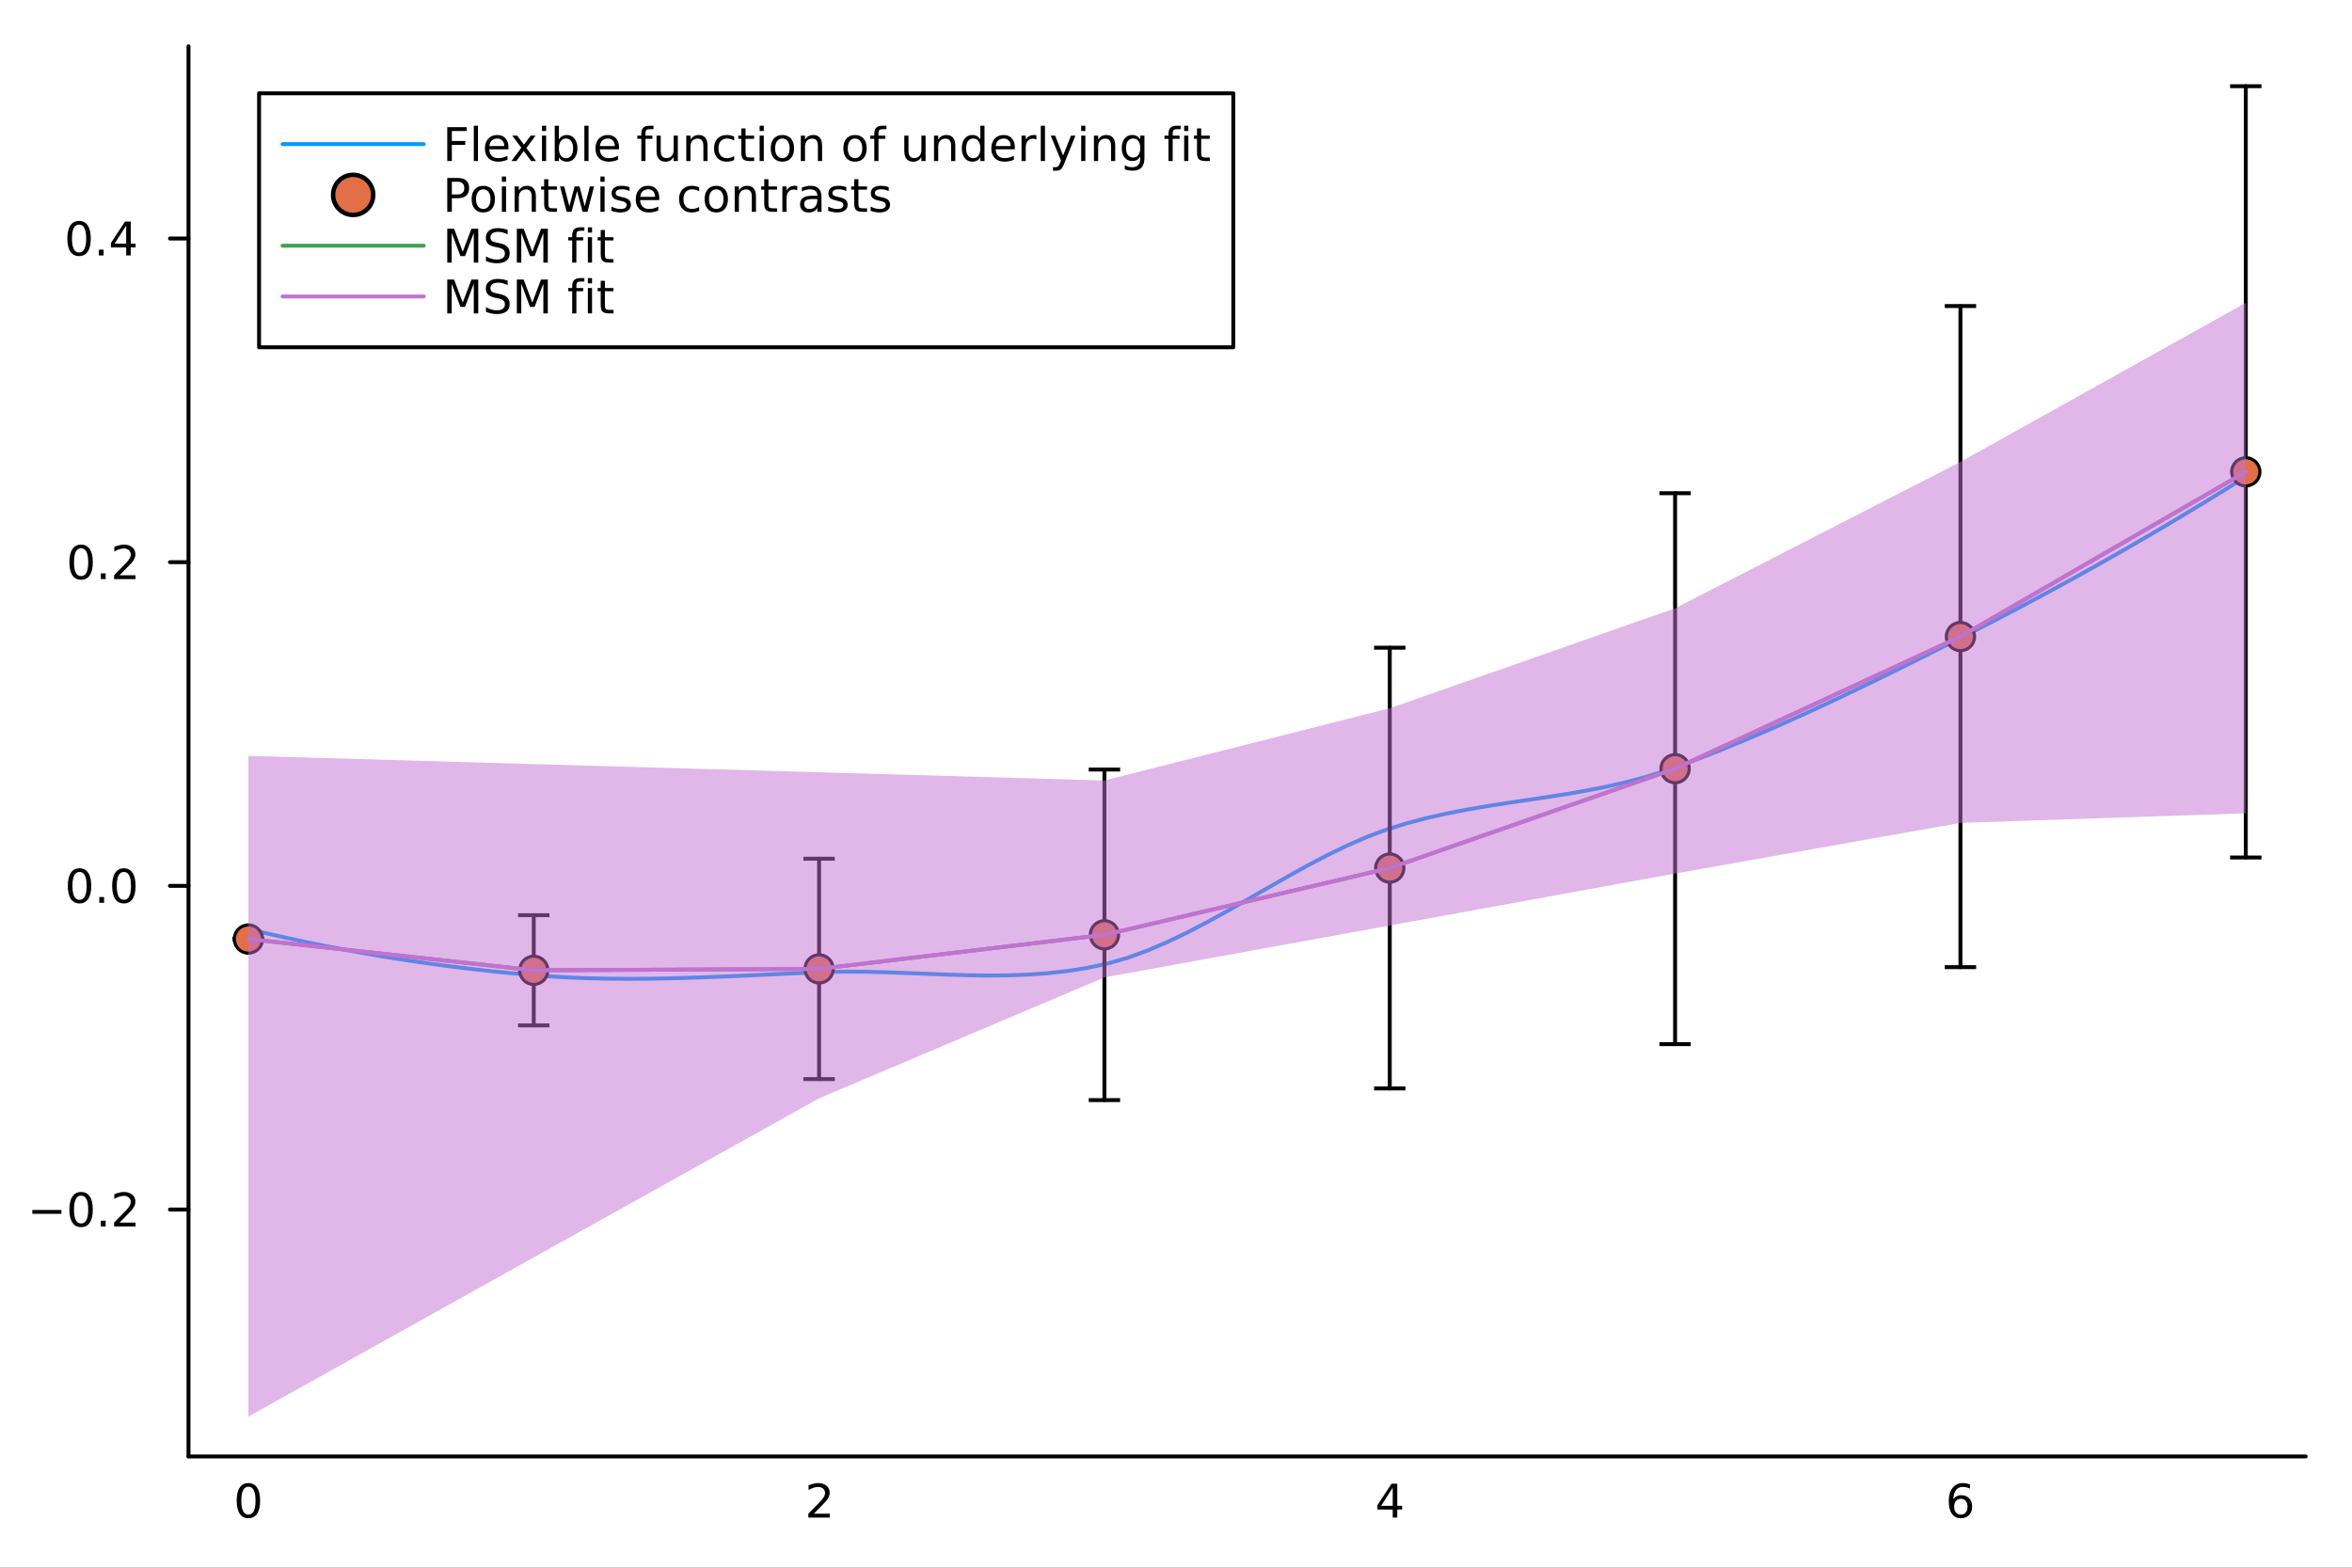 <?xml version="1.0" encoding="utf-8"?>
<svg xmlns="http://www.w3.org/2000/svg" xmlns:xlink="http://www.w3.org/1999/xlink" width="600" height="400" viewBox="0 0 2400 1600">
<rect x="0" y="0" width="2400" height="1600" fill="#333333" stroke="none"/>
<defs>
  <clipPath id="clip360">
    <rect x="0" y="0" width="2400" height="1600"/>
  </clipPath>
</defs>
<path clip-path="url(#clip360)" d="M0 1600 L2400 1600 L2400 0 L0 0  Z" fill="#ffffff" fill-rule="evenodd" fill-opacity="1"/>
<defs>
  <clipPath id="clip361">
    <rect x="480" y="0" width="1681" height="1600"/>
  </clipPath>
</defs>
<path clip-path="url(#clip360)" d="M192.339 1486.45 L2352.76 1486.45 L2352.76 47.244 L192.339 47.244  Z" fill="#ffffff" fill-rule="evenodd" fill-opacity="1"/>
<defs>
  <clipPath id="clip362">
    <rect x="192" y="47" width="2161" height="1440"/>
  </clipPath>
</defs>
<polyline clip-path="url(#clip360)" style="stroke:#000000; stroke-linecap:round; stroke-linejoin:round; stroke-width:4; stroke-opacity:1; fill:none" points="192.339,1486.45 2352.76,1486.45 "/>
<path clip-path="url(#clip360)" d="M253.483 1517.37 Q249.872 1517.37 248.043 1520.93 Q246.237 1524.47 246.237 1531.6 Q246.237 1538.71 248.043 1542.27 Q249.872 1545.82 253.483 1545.82 Q257.117 1545.82 258.922 1542.27 Q260.751 1538.71 260.751 1531.6 Q260.751 1524.47 258.922 1520.93 Q257.117 1517.37 253.483 1517.37 M253.483 1513.66 Q259.293 1513.66 262.348 1518.27 Q265.427 1522.85 265.427 1531.6 Q265.427 1540.33 262.348 1544.94 Q259.293 1549.52 253.483 1549.52 Q247.673 1549.52 244.594 1544.94 Q241.538 1540.33 241.538 1531.6 Q241.538 1522.85 244.594 1518.27 Q247.673 1513.66 253.483 1513.66 Z" fill="#000000" fill-rule="nonzero" fill-opacity="1" /><path clip-path="url(#clip360)" d="M830.458 1544.91 L846.778 1544.91 L846.778 1548.85 L824.833 1548.85 L824.833 1544.91 Q827.495 1542.16 832.079 1537.53 Q836.685 1532.88 837.866 1531.53 Q840.111 1529.01 840.99 1527.27 Q841.893 1525.51 841.893 1523.82 Q841.893 1521.07 839.949 1519.33 Q838.028 1517.6 834.926 1517.6 Q832.727 1517.6 830.273 1518.36 Q827.842 1519.13 825.065 1520.68 L825.065 1515.95 Q827.889 1514.82 830.342 1514.24 Q832.796 1513.66 834.833 1513.66 Q840.203 1513.66 843.398 1516.35 Q846.592 1519.03 846.592 1523.52 Q846.592 1525.65 845.782 1527.57 Q844.995 1529.47 842.889 1532.07 Q842.31 1532.74 839.208 1535.95 Q836.106 1539.15 830.458 1544.91 Z" fill="#000000" fill-rule="nonzero" fill-opacity="1" /><path clip-path="url(#clip360)" d="M1421.14 1518.36 L1409.33 1536.81 L1421.14 1536.81 L1421.14 1518.36 M1419.91 1514.29 L1425.79 1514.29 L1425.79 1536.81 L1430.72 1536.81 L1430.72 1540.7 L1425.79 1540.7 L1425.79 1548.85 L1421.14 1548.85 L1421.14 1540.7 L1405.54 1540.7 L1405.54 1536.19 L1419.91 1514.29 Z" fill="#000000" fill-rule="nonzero" fill-opacity="1" /><path clip-path="url(#clip360)" d="M2000.86 1529.7 Q1997.71 1529.7 1995.86 1531.86 Q1994.03 1534.01 1994.03 1537.76 Q1994.03 1541.49 1995.86 1543.66 Q1997.71 1545.82 2000.86 1545.82 Q2004 1545.82 2005.83 1543.66 Q2007.68 1541.49 2007.68 1537.76 Q2007.68 1534.01 2005.83 1531.86 Q2004 1529.7 2000.86 1529.7 M2010.14 1515.05 L2010.14 1519.31 Q2008.38 1518.48 2006.57 1518.04 Q2004.79 1517.6 2003.03 1517.6 Q1998.4 1517.6 1995.95 1520.72 Q1993.52 1523.85 1993.17 1530.17 Q1994.54 1528.15 1996.6 1527.09 Q1998.66 1526 2001.13 1526 Q2006.34 1526 2009.35 1529.17 Q2012.38 1532.32 2012.38 1537.76 Q2012.38 1543.08 2009.24 1546.3 Q2006.09 1549.52 2000.86 1549.52 Q1994.86 1549.52 1991.69 1544.94 Q1988.52 1540.33 1988.52 1531.6 Q1988.52 1523.41 1992.41 1518.55 Q1996.3 1513.66 2002.85 1513.66 Q2004.61 1513.66 2006.39 1514.01 Q2008.19 1514.36 2010.14 1515.05 Z" fill="#000000" fill-rule="nonzero" fill-opacity="1" /><polyline clip-path="url(#clip360)" style="stroke:#000000; stroke-linecap:round; stroke-linejoin:round; stroke-width:4; stroke-opacity:1; fill:none" points="192.339,1486.45 192.339,47.244 "/>
<polyline clip-path="url(#clip360)" style="stroke:#000000; stroke-linecap:round; stroke-linejoin:round; stroke-width:4; stroke-opacity:1; fill:none" points="192.339,1234.46 173.441,1234.46 "/>
<polyline clip-path="url(#clip360)" style="stroke:#000000; stroke-linecap:round; stroke-linejoin:round; stroke-width:4; stroke-opacity:1; fill:none" points="192.339,904.115 173.441,904.115 "/>
<polyline clip-path="url(#clip360)" style="stroke:#000000; stroke-linecap:round; stroke-linejoin:round; stroke-width:4; stroke-opacity:1; fill:none" points="192.339,573.769 173.441,573.769 "/>
<polyline clip-path="url(#clip360)" style="stroke:#000000; stroke-linecap:round; stroke-linejoin:round; stroke-width:4; stroke-opacity:1; fill:none" points="192.339,243.423 173.441,243.423 "/>
<path clip-path="url(#clip360)" d="M32.992 1234.91 L62.668 1234.91 L62.668 1238.85 L32.992 1238.85 L32.992 1234.91 Z" fill="#000000" fill-rule="nonzero" fill-opacity="1" /><path clip-path="url(#clip360)" d="M82.76 1220.26 Q79.149 1220.26 77.321 1223.82 Q75.515 1227.37 75.515 1234.49 Q75.515 1241.6 77.321 1245.17 Q79.149 1248.71 82.76 1248.71 Q86.395 1248.71 88.2 1245.17 Q90.029 1241.6 90.029 1234.49 Q90.029 1227.37 88.2 1223.82 Q86.395 1220.26 82.76 1220.26 M82.76 1216.56 Q88.57 1216.56 91.626 1221.16 Q94.705 1225.74 94.705 1234.49 Q94.705 1243.22 91.626 1247.83 Q88.57 1252.41 82.76 1252.41 Q76.95 1252.41 73.871 1247.83 Q70.816 1243.22 70.816 1234.49 Q70.816 1225.74 73.871 1221.16 Q76.95 1216.56 82.76 1216.56 Z" fill="#000000" fill-rule="nonzero" fill-opacity="1" /><path clip-path="url(#clip360)" d="M102.922 1245.86 L107.807 1245.86 L107.807 1251.74 L102.922 1251.74 L102.922 1245.86 Z" fill="#000000" fill-rule="nonzero" fill-opacity="1" /><path clip-path="url(#clip360)" d="M122.019 1247.8 L138.339 1247.8 L138.339 1251.74 L116.394 1251.74 L116.394 1247.8 Q119.056 1245.05 123.64 1240.42 Q128.246 1235.77 129.427 1234.43 Q131.672 1231.9 132.552 1230.17 Q133.455 1228.41 133.455 1226.72 Q133.455 1223.96 131.51 1222.23 Q129.589 1220.49 126.487 1220.49 Q124.288 1220.49 121.834 1221.25 Q119.404 1222.02 116.626 1223.57 L116.626 1218.85 Q119.45 1217.71 121.904 1217.13 Q124.357 1216.56 126.394 1216.56 Q131.765 1216.56 134.959 1219.24 Q138.154 1221.93 138.154 1226.42 Q138.154 1228.55 137.343 1230.47 Q136.556 1232.37 134.45 1234.96 Q133.871 1235.63 130.769 1238.85 Q127.668 1242.04 122.019 1247.8 Z" fill="#000000" fill-rule="nonzero" fill-opacity="1" /><path clip-path="url(#clip360)" d="M81.163 889.913 Q77.552 889.913 75.723 893.478 Q73.918 897.02 73.918 904.149 Q73.918 911.256 75.723 914.82 Q77.552 918.362 81.163 918.362 Q84.797 918.362 86.603 914.82 Q88.432 911.256 88.432 904.149 Q88.432 897.02 86.603 893.478 Q84.797 889.913 81.163 889.913 M81.163 886.21 Q86.973 886.21 90.029 890.816 Q93.108 895.399 93.108 904.149 Q93.108 912.876 90.029 917.483 Q86.973 922.066 81.163 922.066 Q75.353 922.066 72.274 917.483 Q69.219 912.876 69.219 904.149 Q69.219 895.399 72.274 890.816 Q75.353 886.21 81.163 886.21 Z" fill="#000000" fill-rule="nonzero" fill-opacity="1" /><path clip-path="url(#clip360)" d="M101.325 915.515 L106.209 915.515 L106.209 921.395 L101.325 921.395 L101.325 915.515 Z" fill="#000000" fill-rule="nonzero" fill-opacity="1" /><path clip-path="url(#clip360)" d="M126.394 889.913 Q122.783 889.913 120.955 893.478 Q119.149 897.02 119.149 904.149 Q119.149 911.256 120.955 914.82 Q122.783 918.362 126.394 918.362 Q130.029 918.362 131.834 914.82 Q133.663 911.256 133.663 904.149 Q133.663 897.02 131.834 893.478 Q130.029 889.913 126.394 889.913 M126.394 886.21 Q132.205 886.21 135.26 890.816 Q138.339 895.399 138.339 904.149 Q138.339 912.876 135.26 917.483 Q132.205 922.066 126.394 922.066 Q120.584 922.066 117.506 917.483 Q114.45 912.876 114.45 904.149 Q114.45 895.399 117.506 890.816 Q120.584 886.21 126.394 886.21 Z" fill="#000000" fill-rule="nonzero" fill-opacity="1" /><path clip-path="url(#clip360)" d="M82.76 559.568 Q79.149 559.568 77.321 563.132 Q75.515 566.674 75.515 573.804 Q75.515 580.91 77.321 584.475 Q79.149 588.016 82.76 588.016 Q86.395 588.016 88.2 584.475 Q90.029 580.91 90.029 573.804 Q90.029 566.674 88.2 563.132 Q86.395 559.568 82.76 559.568 M82.76 555.864 Q88.57 555.864 91.626 560.47 Q94.705 565.054 94.705 573.804 Q94.705 582.53 91.626 587.137 Q88.57 591.72 82.76 591.72 Q76.95 591.72 73.871 587.137 Q70.816 582.53 70.816 573.804 Q70.816 565.054 73.871 560.47 Q76.95 555.864 82.76 555.864 Z" fill="#000000" fill-rule="nonzero" fill-opacity="1" /><path clip-path="url(#clip360)" d="M102.922 585.169 L107.807 585.169 L107.807 591.049 L102.922 591.049 L102.922 585.169 Z" fill="#000000" fill-rule="nonzero" fill-opacity="1" /><path clip-path="url(#clip360)" d="M122.019 587.114 L138.339 587.114 L138.339 591.049 L116.394 591.049 L116.394 587.114 Q119.056 584.359 123.64 579.73 Q128.246 575.077 129.427 573.734 Q131.672 571.211 132.552 569.475 Q133.455 567.716 133.455 566.026 Q133.455 563.271 131.51 561.535 Q129.589 559.799 126.487 559.799 Q124.288 559.799 121.834 560.563 Q119.404 561.327 116.626 562.878 L116.626 558.156 Q119.45 557.021 121.904 556.443 Q124.357 555.864 126.394 555.864 Q131.765 555.864 134.959 558.549 Q138.154 561.234 138.154 565.725 Q138.154 567.855 137.343 569.776 Q136.556 571.674 134.45 574.267 Q133.871 574.938 130.769 578.155 Q127.668 581.35 122.019 587.114 Z" fill="#000000" fill-rule="nonzero" fill-opacity="1" /><path clip-path="url(#clip360)" d="M80.677 229.222 Q77.066 229.222 75.237 232.787 Q73.432 236.328 73.432 243.458 Q73.432 250.564 75.237 254.129 Q77.066 257.671 80.677 257.671 Q84.311 257.671 86.117 254.129 Q87.945 250.564 87.945 243.458 Q87.945 236.328 86.117 232.787 Q84.311 229.222 80.677 229.222 M80.677 225.518 Q86.487 225.518 89.543 230.125 Q92.621 234.708 92.621 243.458 Q92.621 252.185 89.543 256.791 Q86.487 261.375 80.677 261.375 Q74.867 261.375 71.788 256.791 Q68.733 252.185 68.733 243.458 Q68.733 234.708 71.788 230.125 Q74.867 225.518 80.677 225.518 Z" fill="#000000" fill-rule="nonzero" fill-opacity="1" /><path clip-path="url(#clip360)" d="M100.839 254.824 L105.723 254.824 L105.723 260.703 L100.839 260.703 L100.839 254.824 Z" fill="#000000" fill-rule="nonzero" fill-opacity="1" /><path clip-path="url(#clip360)" d="M128.756 230.217 L116.95 248.666 L128.756 248.666 L128.756 230.217 M127.529 226.143 L133.408 226.143 L133.408 248.666 L138.339 248.666 L138.339 252.555 L133.408 252.555 L133.408 260.703 L128.756 260.703 L128.756 252.555 L113.154 252.555 L113.154 248.041 L127.529 226.143 Z" fill="#000000" fill-rule="nonzero" fill-opacity="1" /><polyline clip-path="url(#clip362)" style="stroke:#009af9; stroke-linecap:round; stroke-linejoin:round; stroke-width:4; stroke-opacity:1; fill:none" points="253.483,948.199 273.864,953.019 294.245,957.605 314.627,961.959 335.008,966.08 355.389,969.971 375.77,973.632 396.152,977.066 416.533,980.272 436.914,983.252 457.296,986.008 477.677,988.54 498.058,990.849 518.439,992.938 538.821,994.806 559.202,996.401 579.583,997.586 599.965,998.39 620.346,998.851 640.727,999.006 661.109,998.891 681.49,998.545 701.871,998.004 722.252,997.305 742.634,996.487 763.015,995.585 783.396,994.638 803.778,993.683 824.159,992.757 844.54,991.949 864.921,991.65 885.303,991.831 905.684,992.36 926.065,993.105 946.447,993.934 966.828,994.716 987.209,995.32 1007.59,995.615 1027.97,995.467 1048.35,994.747 1068.73,993.322 1089.12,991.062 1109.5,987.834 1129.88,983.501 1150.26,977.649 1170.64,970.254 1191.02,961.549 1211.4,951.771 1231.78,941.153 1252.17,929.93 1272.55,918.337 1292.93,906.609 1313.31,894.98 1333.69,883.686 1354.07,872.96 1374.45,863.038 1394.84,854.154 1415.22,846.543 1435.6,840.228 1455.98,834.859 1476.36,830.274 1496.74,826.315 1517.12,822.824 1537.5,819.643 1557.89,816.613 1578.27,813.576 1598.65,810.374 1619.03,806.85 1639.41,802.845 1659.79,798.201 1680.17,792.759 1700.55,786.363 1720.94,778.992 1741.32,771.198 1761.7,763.076 1782.08,754.648 1802.46,745.938 1822.84,736.966 1843.22,727.757 1863.6,718.331 1883.99,708.713 1904.37,698.923 1924.75,688.985 1945.13,678.921 1965.51,668.753 1985.89,658.505 2006.27,648.193 2026.66,637.754 2047.04,627.158 2067.42,616.402 2087.8,605.483 2108.18,594.397 2128.56,583.141 2148.94,571.711 2169.32,560.105 2189.71,548.319 2210.09,536.349 2230.47,524.193 2250.85,511.847 2271.23,499.307 2291.61,486.571 "/>
<polyline clip-path="url(#clip362)" style="stroke:#000000; stroke-linecap:round; stroke-linejoin:round; stroke-width:4; stroke-opacity:1; fill:none" points="253.483,958.398 253.483,958.398 "/>
<polyline clip-path="url(#clip362)" style="stroke:#000000; stroke-linecap:round; stroke-linejoin:round; stroke-width:4; stroke-opacity:1; fill:none" points="544.644,1046.53 544.644,934.072 "/>
<polyline clip-path="url(#clip362)" style="stroke:#000000; stroke-linecap:round; stroke-linejoin:round; stroke-width:4; stroke-opacity:1; fill:none" points="835.805,1101.32 835.805,876.407 "/>
<polyline clip-path="url(#clip362)" style="stroke:#000000; stroke-linecap:round; stroke-linejoin:round; stroke-width:4; stroke-opacity:1; fill:none" points="1126.97,1122.77 1126.97,785.401 "/>
<polyline clip-path="url(#clip362)" style="stroke:#000000; stroke-linecap:round; stroke-linejoin:round; stroke-width:4; stroke-opacity:1; fill:none" points="1418.13,1110.88 1418.13,661.055 "/>
<polyline clip-path="url(#clip362)" style="stroke:#000000; stroke-linecap:round; stroke-linejoin:round; stroke-width:4; stroke-opacity:1; fill:none" points="1709.29,1065.65 1709.29,503.369 "/>
<polyline clip-path="url(#clip362)" style="stroke:#000000; stroke-linecap:round; stroke-linejoin:round; stroke-width:4; stroke-opacity:1; fill:none" points="2000.45,987.078 2000.45,312.343 "/>
<polyline clip-path="url(#clip362)" style="stroke:#000000; stroke-linecap:round; stroke-linejoin:round; stroke-width:4; stroke-opacity:1; fill:none" points="2291.61,875.168 2291.61,87.976 "/>
<line clip-path="url(#clip362)" x1="269.483" y1="958.398" x2="237.483" y2="958.398" style="stroke:#000000; stroke-width:4; stroke-opacity:1"/>
<line clip-path="url(#clip362)" x1="269.483" y1="958.398" x2="237.483" y2="958.398" style="stroke:#000000; stroke-width:4; stroke-opacity:1"/>
<line clip-path="url(#clip362)" x1="560.644" y1="1046.53" x2="528.644" y2="1046.53" style="stroke:#000000; stroke-width:4; stroke-opacity:1"/>
<line clip-path="url(#clip362)" x1="560.644" y1="934.072" x2="528.644" y2="934.072" style="stroke:#000000; stroke-width:4; stroke-opacity:1"/>
<line clip-path="url(#clip362)" x1="851.805" y1="1101.32" x2="819.805" y2="1101.32" style="stroke:#000000; stroke-width:4; stroke-opacity:1"/>
<line clip-path="url(#clip362)" x1="851.805" y1="876.407" x2="819.805" y2="876.407" style="stroke:#000000; stroke-width:4; stroke-opacity:1"/>
<line clip-path="url(#clip362)" x1="1142.97" y1="1122.77" x2="1110.97" y2="1122.77" style="stroke:#000000; stroke-width:4; stroke-opacity:1"/>
<line clip-path="url(#clip362)" x1="1142.97" y1="785.401" x2="1110.97" y2="785.401" style="stroke:#000000; stroke-width:4; stroke-opacity:1"/>
<line clip-path="url(#clip362)" x1="1434.13" y1="1110.88" x2="1402.13" y2="1110.88" style="stroke:#000000; stroke-width:4; stroke-opacity:1"/>
<line clip-path="url(#clip362)" x1="1434.13" y1="661.055" x2="1402.13" y2="661.055" style="stroke:#000000; stroke-width:4; stroke-opacity:1"/>
<line clip-path="url(#clip362)" x1="1725.29" y1="1065.65" x2="1693.29" y2="1065.65" style="stroke:#000000; stroke-width:4; stroke-opacity:1"/>
<line clip-path="url(#clip362)" x1="1725.29" y1="503.369" x2="1693.29" y2="503.369" style="stroke:#000000; stroke-width:4; stroke-opacity:1"/>
<line clip-path="url(#clip362)" x1="2016.45" y1="987.078" x2="1984.45" y2="987.078" style="stroke:#000000; stroke-width:4; stroke-opacity:1"/>
<line clip-path="url(#clip362)" x1="2016.45" y1="312.343" x2="1984.45" y2="312.343" style="stroke:#000000; stroke-width:4; stroke-opacity:1"/>
<line clip-path="url(#clip362)" x1="2307.61" y1="875.168" x2="2275.61" y2="875.168" style="stroke:#000000; stroke-width:4; stroke-opacity:1"/>
<line clip-path="url(#clip362)" x1="2307.61" y1="87.976" x2="2275.61" y2="87.976" style="stroke:#000000; stroke-width:4; stroke-opacity:1"/>
<circle clip-path="url(#clip362)" cx="253.483" cy="958.398" r="14.4" fill="#e26f46" fill-rule="evenodd" fill-opacity="1" stroke="#000000" stroke-opacity="1" stroke-width="3.2"/>
<circle clip-path="url(#clip362)" cx="544.644" cy="990.3" r="14.4" fill="#e26f46" fill-rule="evenodd" fill-opacity="1" stroke="#000000" stroke-opacity="1" stroke-width="3.2"/>
<circle clip-path="url(#clip362)" cx="835.805" cy="988.863" r="14.4" fill="#e26f46" fill-rule="evenodd" fill-opacity="1" stroke="#000000" stroke-opacity="1" stroke-width="3.2"/>
<circle clip-path="url(#clip362)" cx="1126.97" cy="954.085" r="14.4" fill="#e26f46" fill-rule="evenodd" fill-opacity="1" stroke="#000000" stroke-opacity="1" stroke-width="3.2"/>
<circle clip-path="url(#clip362)" cx="1418.13" cy="885.967" r="14.4" fill="#e26f46" fill-rule="evenodd" fill-opacity="1" stroke="#000000" stroke-opacity="1" stroke-width="3.2"/>
<circle clip-path="url(#clip362)" cx="1709.29" cy="784.509" r="14.4" fill="#e26f46" fill-rule="evenodd" fill-opacity="1" stroke="#000000" stroke-opacity="1" stroke-width="3.2"/>
<circle clip-path="url(#clip362)" cx="2000.45" cy="649.71" r="14.4" fill="#e26f46" fill-rule="evenodd" fill-opacity="1" stroke="#000000" stroke-opacity="1" stroke-width="3.2"/>
<circle clip-path="url(#clip362)" cx="2291.61" cy="481.572" r="14.4" fill="#e26f46" fill-rule="evenodd" fill-opacity="1" stroke="#000000" stroke-opacity="1" stroke-width="3.2"/>
<polyline clip-path="url(#clip362)" style="stroke:#3da44d; stroke-linecap:round; stroke-linejoin:round; stroke-width:4; stroke-opacity:1; fill:none" points="253.483,958.398 544.644,990.3 835.805,988.863 1126.97,954.085 1418.13,885.967 1709.29,784.509 2000.45,649.71 2291.61,481.572 "/>
<path clip-path="url(#clip362)" d="M253.483 1445.72 L544.644 1283.33 L835.805 1120.95 L1126.97 997.546 L1418.13 944.549 L1709.29 891.553 L2000.45 839.829 L2291.61 830.074 L2291.61 309.044 L2000.45 471.426 L1709.29 620.798 L1418.13 722.857 L1126.97 796.585 L835.805 788.213 L544.644 779.841 L253.483 771.469  Z" fill="#c271d2" fill-rule="evenodd" fill-opacity="0.5"/>
<polyline clip-path="url(#clip362)" style="stroke:#c271d2; stroke-linecap:round; stroke-linejoin:round; stroke-width:4; stroke-opacity:1; fill:none" points="253.483,958.398 544.644,990.3 835.805,988.863 1126.97,954.085 1418.13,885.967 1709.29,784.509 2000.45,649.71 2291.61,481.572 "/>
<path clip-path="url(#clip360)" d="M264.353 354.418 L1258.49 354.418 L1258.49 95.218 L264.353 95.218  Z" fill="#ffffff" fill-rule="evenodd" fill-opacity="1"/>
<polyline clip-path="url(#clip360)" style="stroke:#000000; stroke-linecap:round; stroke-linejoin:round; stroke-width:4; stroke-opacity:1; fill:none" points="264.353,354.418 1258.49,354.418 1258.49,95.218 264.353,95.218 264.353,354.418 "/>
<polyline clip-path="url(#clip360)" style="stroke:#009af9; stroke-linecap:round; stroke-linejoin:round; stroke-width:4; stroke-opacity:1; fill:none" points="288.357,147.058 432.385,147.058 "/>
<path clip-path="url(#clip360)" d="M456.39 129.778 L476.251 129.778 L476.251 133.713 L461.066 133.713 L461.066 143.898 L474.769 143.898 L474.769 147.833 L461.066 147.833 L461.066 164.338 L456.39 164.338 L456.39 129.778 Z" fill="#000000" fill-rule="nonzero" fill-opacity="1" /><path clip-path="url(#clip360)" d="M483.473 128.319 L487.732 128.319 L487.732 164.338 L483.473 164.338 L483.473 128.319 Z" fill="#000000" fill-rule="nonzero" fill-opacity="1" /><path clip-path="url(#clip360)" d="M518.82 150.31 L518.82 152.393 L499.237 152.393 Q499.515 156.791 501.876 159.106 Q504.26 161.398 508.496 161.398 Q510.95 161.398 513.241 160.796 Q515.556 160.194 517.825 158.99 L517.825 163.018 Q515.533 163.99 513.126 164.5 Q510.718 165.009 508.241 165.009 Q502.038 165.009 498.403 161.398 Q494.792 157.787 494.792 151.629 Q494.792 145.264 498.218 141.537 Q501.667 137.787 507.501 137.787 Q512.732 137.787 515.764 141.166 Q518.82 144.523 518.82 150.31 M514.561 149.06 Q514.514 145.565 512.593 143.481 Q510.695 141.398 507.547 141.398 Q503.982 141.398 501.829 143.412 Q499.7 145.426 499.376 149.083 L514.561 149.06 Z" fill="#000000" fill-rule="nonzero" fill-opacity="1" /><path clip-path="url(#clip360)" d="M546.528 138.412 L537.153 151.027 L547.014 164.338 L541.991 164.338 L534.445 154.152 L526.899 164.338 L521.876 164.338 L531.945 150.773 L522.732 138.412 L527.755 138.412 L534.63 147.648 L541.505 138.412 L546.528 138.412 Z" fill="#000000" fill-rule="nonzero" fill-opacity="1" /><path clip-path="url(#clip360)" d="M553.033 138.412 L557.292 138.412 L557.292 164.338 L553.033 164.338 L553.033 138.412 M553.033 128.319 L557.292 128.319 L557.292 133.713 L553.033 133.713 L553.033 128.319 Z" fill="#000000" fill-rule="nonzero" fill-opacity="1" /><path clip-path="url(#clip360)" d="M584.815 151.398 Q584.815 146.699 582.871 144.037 Q580.949 141.352 577.57 141.352 Q574.19 141.352 572.246 144.037 Q570.324 146.699 570.324 151.398 Q570.324 156.097 572.246 158.782 Q574.19 161.444 577.57 161.444 Q580.949 161.444 582.871 158.782 Q584.815 156.097 584.815 151.398 M570.324 142.347 Q571.667 140.032 573.704 138.921 Q575.764 137.787 578.611 137.787 Q583.334 137.787 586.273 141.537 Q589.236 145.287 589.236 151.398 Q589.236 157.509 586.273 161.259 Q583.334 165.009 578.611 165.009 Q575.764 165.009 573.704 163.898 Q571.667 162.763 570.324 160.449 L570.324 164.338 L566.042 164.338 L566.042 128.319 L570.324 128.319 L570.324 142.347 Z" fill="#000000" fill-rule="nonzero" fill-opacity="1" /><path clip-path="url(#clip360)" d="M596.296 128.319 L600.556 128.319 L600.556 164.338 L596.296 164.338 L596.296 128.319 Z" fill="#000000" fill-rule="nonzero" fill-opacity="1" /><path clip-path="url(#clip360)" d="M631.643 150.31 L631.643 152.393 L612.06 152.393 Q612.338 156.791 614.699 159.106 Q617.083 161.398 621.319 161.398 Q623.773 161.398 626.065 160.796 Q628.38 160.194 630.648 158.99 L630.648 163.018 Q628.356 163.99 625.949 164.5 Q623.542 165.009 621.065 165.009 Q614.861 165.009 611.227 161.398 Q607.616 157.787 607.616 151.629 Q607.616 145.264 611.042 141.537 Q614.491 137.787 620.324 137.787 Q625.556 137.787 628.588 141.166 Q631.643 144.523 631.643 150.31 M627.384 149.06 Q627.338 145.565 625.417 143.481 Q623.518 141.398 620.37 141.398 Q616.806 141.398 614.653 143.412 Q612.523 145.426 612.199 149.083 L627.384 149.06 Z" fill="#000000" fill-rule="nonzero" fill-opacity="1" /><path clip-path="url(#clip360)" d="M666.828 128.319 L666.828 131.861 L662.754 131.861 Q660.463 131.861 659.56 132.787 Q658.68 133.713 658.68 136.12 L658.68 138.412 L665.694 138.412 L665.694 141.722 L658.68 141.722 L658.68 164.338 L654.398 164.338 L654.398 141.722 L650.324 141.722 L650.324 138.412 L654.398 138.412 L654.398 136.606 Q654.398 132.278 656.412 130.31 Q658.426 128.319 662.801 128.319 L666.828 128.319 Z" fill="#000000" fill-rule="nonzero" fill-opacity="1" /><path clip-path="url(#clip360)" d="M669.953 154.106 L669.953 138.412 L674.213 138.412 L674.213 153.944 Q674.213 157.625 675.648 159.476 Q677.083 161.305 679.953 161.305 Q683.402 161.305 685.393 159.106 Q687.407 156.907 687.407 153.111 L687.407 138.412 L691.666 138.412 L691.666 164.338 L687.407 164.338 L687.407 160.356 Q685.856 162.717 683.796 163.875 Q681.759 165.009 679.051 165.009 Q674.583 165.009 672.268 162.231 Q669.953 159.453 669.953 154.106 M680.671 137.787 L680.671 137.787 Z" fill="#000000" fill-rule="nonzero" fill-opacity="1" /><path clip-path="url(#clip360)" d="M721.99 148.689 L721.99 164.338 L717.731 164.338 L717.731 148.828 Q717.731 145.148 716.296 143.319 Q714.861 141.49 711.99 141.49 Q708.541 141.49 706.55 143.69 Q704.56 145.889 704.56 149.685 L704.56 164.338 L700.277 164.338 L700.277 138.412 L704.56 138.412 L704.56 142.44 Q706.088 140.102 708.148 138.944 Q710.231 137.787 712.939 137.787 Q717.407 137.787 719.699 140.565 Q721.99 143.319 721.99 148.689 Z" fill="#000000" fill-rule="nonzero" fill-opacity="1" /><path clip-path="url(#clip360)" d="M749.143 139.407 L749.143 143.389 Q747.337 142.393 745.509 141.907 Q743.703 141.398 741.851 141.398 Q737.708 141.398 735.416 144.037 Q733.124 146.652 733.124 151.398 Q733.124 156.143 735.416 158.782 Q737.708 161.398 741.851 161.398 Q743.703 161.398 745.509 160.912 Q747.337 160.402 749.143 159.407 L749.143 163.342 Q747.36 164.176 745.439 164.592 Q743.541 165.009 741.388 165.009 Q735.532 165.009 732.083 161.328 Q728.634 157.648 728.634 151.398 Q728.634 145.055 732.106 141.421 Q735.601 137.787 741.666 137.787 Q743.634 137.787 745.509 138.203 Q747.384 138.597 749.143 139.407 Z" fill="#000000" fill-rule="nonzero" fill-opacity="1" /><path clip-path="url(#clip360)" d="M760.763 131.051 L760.763 138.412 L769.536 138.412 L769.536 141.722 L760.763 141.722 L760.763 155.796 Q760.763 158.967 761.62 159.87 Q762.499 160.773 765.161 160.773 L769.536 160.773 L769.536 164.338 L765.161 164.338 Q760.231 164.338 758.356 162.509 Q756.481 160.657 756.481 155.796 L756.481 141.722 L753.356 141.722 L753.356 138.412 L756.481 138.412 L756.481 131.051 L760.763 131.051 Z" fill="#000000" fill-rule="nonzero" fill-opacity="1" /><path clip-path="url(#clip360)" d="M775.138 138.412 L779.397 138.412 L779.397 164.338 L775.138 164.338 L775.138 138.412 M775.138 128.319 L779.397 128.319 L779.397 133.713 L775.138 133.713 L775.138 128.319 Z" fill="#000000" fill-rule="nonzero" fill-opacity="1" /><path clip-path="url(#clip360)" d="M798.356 141.398 Q794.93 141.398 792.939 144.083 Q790.948 146.745 790.948 151.398 Q790.948 156.051 792.916 158.736 Q794.906 161.398 798.356 161.398 Q801.758 161.398 803.749 158.713 Q805.74 156.027 805.74 151.398 Q805.74 146.791 803.749 144.106 Q801.758 141.398 798.356 141.398 M798.356 137.787 Q803.911 137.787 807.082 141.398 Q810.254 145.009 810.254 151.398 Q810.254 157.764 807.082 161.398 Q803.911 165.009 798.356 165.009 Q792.777 165.009 789.606 161.398 Q786.457 157.764 786.457 151.398 Q786.457 145.009 789.606 141.398 Q792.777 137.787 798.356 137.787 Z" fill="#000000" fill-rule="nonzero" fill-opacity="1" /><path clip-path="url(#clip360)" d="M838.865 148.689 L838.865 164.338 L834.605 164.338 L834.605 148.828 Q834.605 145.148 833.17 143.319 Q831.735 141.49 828.865 141.49 Q825.416 141.49 823.425 143.69 Q821.434 145.889 821.434 149.685 L821.434 164.338 L817.152 164.338 L817.152 138.412 L821.434 138.412 L821.434 142.44 Q822.962 140.102 825.022 138.944 Q827.105 137.787 829.814 137.787 Q834.281 137.787 836.573 140.565 Q838.865 143.319 838.865 148.689 Z" fill="#000000" fill-rule="nonzero" fill-opacity="1" /><path clip-path="url(#clip360)" d="M872.475 141.398 Q869.05 141.398 867.059 144.083 Q865.068 146.745 865.068 151.398 Q865.068 156.051 867.036 158.736 Q869.026 161.398 872.475 161.398 Q875.878 161.398 877.869 158.713 Q879.86 156.027 879.86 151.398 Q879.86 146.791 877.869 144.106 Q875.878 141.398 872.475 141.398 M872.475 137.787 Q878.031 137.787 881.202 141.398 Q884.374 145.009 884.374 151.398 Q884.374 157.764 881.202 161.398 Q878.031 165.009 872.475 165.009 Q866.897 165.009 863.726 161.398 Q860.577 157.764 860.577 151.398 Q860.577 145.009 863.726 141.398 Q866.897 137.787 872.475 137.787 Z" fill="#000000" fill-rule="nonzero" fill-opacity="1" /><path clip-path="url(#clip360)" d="M904.559 128.319 L904.559 131.861 L900.485 131.861 Q898.193 131.861 897.29 132.787 Q896.411 133.713 896.411 136.12 L896.411 138.412 L903.424 138.412 L903.424 141.722 L896.411 141.722 L896.411 164.338 L892.128 164.338 L892.128 141.722 L888.054 141.722 L888.054 138.412 L892.128 138.412 L892.128 136.606 Q892.128 132.278 894.142 130.31 Q896.156 128.319 900.531 128.319 L904.559 128.319 Z" fill="#000000" fill-rule="nonzero" fill-opacity="1" /><path clip-path="url(#clip360)" d="M922.753 154.106 L922.753 138.412 L927.012 138.412 L927.012 153.944 Q927.012 157.625 928.447 159.476 Q929.883 161.305 932.753 161.305 Q936.202 161.305 938.193 159.106 Q940.207 156.907 940.207 153.111 L940.207 138.412 L944.466 138.412 L944.466 164.338 L940.207 164.338 L940.207 160.356 Q938.656 162.717 936.596 163.875 Q934.558 165.009 931.85 165.009 Q927.383 165.009 925.068 162.231 Q922.753 159.453 922.753 154.106 M933.471 137.787 L933.471 137.787 Z" fill="#000000" fill-rule="nonzero" fill-opacity="1" /><path clip-path="url(#clip360)" d="M974.79 148.689 L974.79 164.338 L970.531 164.338 L970.531 148.828 Q970.531 145.148 969.095 143.319 Q967.66 141.49 964.79 141.49 Q961.341 141.49 959.35 143.69 Q957.359 145.889 957.359 149.685 L957.359 164.338 L953.077 164.338 L953.077 138.412 L957.359 138.412 L957.359 142.44 Q958.887 140.102 960.947 138.944 Q963.031 137.787 965.739 137.787 Q970.206 137.787 972.498 140.565 Q974.79 143.319 974.79 148.689 Z" fill="#000000" fill-rule="nonzero" fill-opacity="1" /><path clip-path="url(#clip360)" d="M1000.35 142.347 L1000.35 128.319 L1004.6 128.319 L1004.6 164.338 L1000.35 164.338 L1000.35 160.449 Q999.003 162.763 996.942 163.898 Q994.905 165.009 992.035 165.009 Q987.336 165.009 984.373 161.259 Q981.433 157.509 981.433 151.398 Q981.433 145.287 984.373 141.537 Q987.336 137.787 992.035 137.787 Q994.905 137.787 996.942 138.921 Q999.003 140.032 1000.35 142.347 M985.831 151.398 Q985.831 156.097 987.753 158.782 Q989.697 161.444 993.077 161.444 Q996.456 161.444 998.401 158.782 Q1000.35 156.097 1000.35 151.398 Q1000.35 146.699 998.401 144.037 Q996.456 141.352 993.077 141.352 Q989.697 141.352 987.753 144.037 Q985.831 146.699 985.831 151.398 Z" fill="#000000" fill-rule="nonzero" fill-opacity="1" /><path clip-path="url(#clip360)" d="M1035.55 150.31 L1035.55 152.393 L1015.97 152.393 Q1016.25 156.791 1018.61 159.106 Q1020.99 161.398 1025.23 161.398 Q1027.68 161.398 1029.97 160.796 Q1032.29 160.194 1034.56 158.99 L1034.56 163.018 Q1032.27 163.99 1029.86 164.5 Q1027.45 165.009 1024.97 165.009 Q1018.77 165.009 1015.14 161.398 Q1011.53 157.787 1011.53 151.629 Q1011.53 145.264 1014.95 141.537 Q1018.4 137.787 1024.23 137.787 Q1029.47 137.787 1032.5 141.166 Q1035.55 144.523 1035.55 150.31 M1031.29 149.06 Q1031.25 145.565 1029.33 143.481 Q1027.43 141.398 1024.28 141.398 Q1020.72 141.398 1018.56 143.412 Q1016.43 145.426 1016.11 149.083 L1031.29 149.06 Z" fill="#000000" fill-rule="nonzero" fill-opacity="1" /><path clip-path="url(#clip360)" d="M1057.57 142.393 Q1056.85 141.977 1055.99 141.791 Q1055.16 141.583 1054.14 141.583 Q1050.53 141.583 1048.59 143.944 Q1046.66 146.282 1046.66 150.68 L1046.66 164.338 L1042.38 164.338 L1042.38 138.412 L1046.66 138.412 L1046.66 142.44 Q1048.01 140.078 1050.16 138.944 Q1052.31 137.787 1055.39 137.787 Q1055.83 137.787 1056.36 137.856 Q1056.9 137.903 1057.54 138.018 L1057.57 142.393 Z" fill="#000000" fill-rule="nonzero" fill-opacity="1" /><path clip-path="url(#clip360)" d="M1062.03 128.319 L1066.29 128.319 L1066.29 164.338 L1062.03 164.338 L1062.03 128.319 Z" fill="#000000" fill-rule="nonzero" fill-opacity="1" /><path clip-path="url(#clip360)" d="M1085.99 166.745 Q1084.19 171.375 1082.47 172.787 Q1080.76 174.199 1077.89 174.199 L1074.49 174.199 L1074.49 170.634 L1076.99 170.634 Q1078.75 170.634 1079.72 169.8 Q1080.69 168.967 1081.87 165.865 L1082.64 163.921 L1072.15 138.412 L1076.66 138.412 L1084.77 158.689 L1092.87 138.412 L1097.38 138.412 L1085.99 166.745 Z" fill="#000000" fill-rule="nonzero" fill-opacity="1" /><path clip-path="url(#clip360)" d="M1103.26 138.412 L1107.52 138.412 L1107.52 164.338 L1103.26 164.338 L1103.26 138.412 M1103.26 128.319 L1107.52 128.319 L1107.52 133.713 L1103.26 133.713 L1103.26 128.319 Z" fill="#000000" fill-rule="nonzero" fill-opacity="1" /><path clip-path="url(#clip360)" d="M1137.98 148.689 L1137.98 164.338 L1133.72 164.338 L1133.72 148.828 Q1133.72 145.148 1132.29 143.319 Q1130.85 141.49 1127.98 141.49 Q1124.53 141.49 1122.54 143.69 Q1120.55 145.889 1120.55 149.685 L1120.55 164.338 L1116.27 164.338 L1116.27 138.412 L1120.55 138.412 L1120.55 142.44 Q1122.08 140.102 1124.14 138.944 Q1126.22 137.787 1128.93 137.787 Q1133.4 137.787 1135.69 140.565 Q1137.98 143.319 1137.98 148.689 Z" fill="#000000" fill-rule="nonzero" fill-opacity="1" /><path clip-path="url(#clip360)" d="M1163.54 151.074 Q1163.54 146.444 1161.62 143.898 Q1159.72 141.352 1156.27 141.352 Q1152.84 141.352 1150.92 143.898 Q1149.02 146.444 1149.02 151.074 Q1149.02 155.68 1150.92 158.226 Q1152.84 160.773 1156.27 160.773 Q1159.72 160.773 1161.62 158.226 Q1163.54 155.68 1163.54 151.074 M1167.8 161.12 Q1167.8 167.74 1164.86 170.958 Q1161.92 174.199 1155.85 174.199 Q1153.61 174.199 1151.62 173.851 Q1149.63 173.527 1147.75 172.833 L1147.75 168.689 Q1149.63 169.708 1151.46 170.194 Q1153.28 170.68 1155.18 170.68 Q1159.37 170.68 1161.46 168.481 Q1163.54 166.305 1163.54 161.884 L1163.54 159.777 Q1162.22 162.069 1160.16 163.203 Q1158.1 164.338 1155.23 164.338 Q1150.46 164.338 1147.54 160.703 Q1144.63 157.069 1144.63 151.074 Q1144.63 145.055 1147.54 141.421 Q1150.46 137.787 1155.23 137.787 Q1158.1 137.787 1160.16 138.921 Q1162.22 140.055 1163.54 142.347 L1163.54 138.412 L1167.8 138.412 L1167.8 161.12 Z" fill="#000000" fill-rule="nonzero" fill-opacity="1" /><path clip-path="url(#clip360)" d="M1204.77 128.319 L1204.77 131.861 L1200.69 131.861 Q1198.4 131.861 1197.5 132.787 Q1196.62 133.713 1196.62 136.12 L1196.62 138.412 L1203.63 138.412 L1203.63 141.722 L1196.62 141.722 L1196.62 164.338 L1192.33 164.338 L1192.33 141.722 L1188.26 141.722 L1188.26 138.412 L1192.33 138.412 L1192.33 136.606 Q1192.33 132.278 1194.35 130.31 Q1196.36 128.319 1200.74 128.319 L1204.77 128.319 Z" fill="#000000" fill-rule="nonzero" fill-opacity="1" /><path clip-path="url(#clip360)" d="M1208.33 138.412 L1212.59 138.412 L1212.59 164.338 L1208.33 164.338 L1208.33 138.412 M1208.33 128.319 L1212.59 128.319 L1212.59 133.713 L1208.33 133.713 L1208.33 128.319 Z" fill="#000000" fill-rule="nonzero" fill-opacity="1" /><path clip-path="url(#clip360)" d="M1225.71 131.051 L1225.71 138.412 L1234.49 138.412 L1234.49 141.722 L1225.71 141.722 L1225.71 155.796 Q1225.71 158.967 1226.57 159.87 Q1227.45 160.773 1230.11 160.773 L1234.49 160.773 L1234.49 164.338 L1230.11 164.338 Q1225.18 164.338 1223.31 162.509 Q1221.43 160.657 1221.43 155.796 L1221.43 141.722 L1218.31 141.722 L1218.31 138.412 L1221.43 138.412 L1221.43 131.051 L1225.71 131.051 Z" fill="#000000" fill-rule="nonzero" fill-opacity="1" /><circle clip-path="url(#clip360)" cx="360.371" cy="198.898" r="20.48" fill="#e26f46" fill-rule="evenodd" fill-opacity="1" stroke="#000000" stroke-opacity="1" stroke-width="4.551"/>
<path clip-path="url(#clip360)" d="M461.066 185.46 L461.066 198.446 L466.945 198.446 Q470.209 198.446 471.992 196.756 Q473.774 195.067 473.774 191.942 Q473.774 188.84 471.992 187.15 Q470.209 185.46 466.945 185.46 L461.066 185.46 M456.39 181.618 L466.945 181.618 Q472.755 181.618 475.718 184.256 Q478.704 186.872 478.704 191.942 Q478.704 197.057 475.718 199.673 Q472.755 202.289 466.945 202.289 L461.066 202.289 L461.066 216.178 L456.39 216.178 L456.39 181.618 Z" fill="#000000" fill-rule="nonzero" fill-opacity="1" /><path clip-path="url(#clip360)" d="M493.149 193.238 Q489.723 193.238 487.732 195.923 Q485.741 198.585 485.741 203.238 Q485.741 207.891 487.709 210.576 Q489.7 213.238 493.149 213.238 Q496.552 213.238 498.542 210.553 Q500.533 207.867 500.533 203.238 Q500.533 198.631 498.542 195.946 Q496.552 193.238 493.149 193.238 M493.149 189.627 Q498.704 189.627 501.876 193.238 Q505.047 196.849 505.047 203.238 Q505.047 209.604 501.876 213.238 Q498.704 216.849 493.149 216.849 Q487.57 216.849 484.399 213.238 Q481.251 209.604 481.251 203.238 Q481.251 196.849 484.399 193.238 Q487.57 189.627 493.149 189.627 Z" fill="#000000" fill-rule="nonzero" fill-opacity="1" /><path clip-path="url(#clip360)" d="M512.107 190.252 L516.366 190.252 L516.366 216.178 L512.107 216.178 L512.107 190.252 M512.107 180.159 L516.366 180.159 L516.366 185.553 L512.107 185.553 L512.107 180.159 Z" fill="#000000" fill-rule="nonzero" fill-opacity="1" /><path clip-path="url(#clip360)" d="M546.829 200.529 L546.829 216.178 L542.57 216.178 L542.57 200.668 Q542.57 196.988 541.135 195.159 Q539.7 193.33 536.829 193.33 Q533.38 193.33 531.389 195.53 Q529.399 197.729 529.399 201.525 L529.399 216.178 L525.116 216.178 L525.116 190.252 L529.399 190.252 L529.399 194.28 Q530.926 191.942 532.987 190.784 Q535.07 189.627 537.778 189.627 Q542.246 189.627 544.537 192.405 Q546.829 195.159 546.829 200.529 Z" fill="#000000" fill-rule="nonzero" fill-opacity="1" /><path clip-path="url(#clip360)" d="M559.537 182.891 L559.537 190.252 L568.31 190.252 L568.31 193.562 L559.537 193.562 L559.537 207.636 Q559.537 210.807 560.394 211.71 Q561.273 212.613 563.935 212.613 L568.31 212.613 L568.31 216.178 L563.935 216.178 Q559.005 216.178 557.13 214.349 Q555.255 212.497 555.255 207.636 L555.255 193.562 L552.13 193.562 L552.13 190.252 L555.255 190.252 L555.255 182.891 L559.537 182.891 Z" fill="#000000" fill-rule="nonzero" fill-opacity="1" /><path clip-path="url(#clip360)" d="M571.435 190.252 L575.695 190.252 L581.019 210.483 L586.32 190.252 L591.343 190.252 L596.667 210.483 L601.968 190.252 L606.227 190.252 L599.445 216.178 L594.421 216.178 L588.843 194.928 L583.241 216.178 L578.218 216.178 L571.435 190.252 Z" fill="#000000" fill-rule="nonzero" fill-opacity="1" /><path clip-path="url(#clip360)" d="M612.685 190.252 L616.944 190.252 L616.944 216.178 L612.685 216.178 L612.685 190.252 M612.685 180.159 L616.944 180.159 L616.944 185.553 L612.685 185.553 L612.685 180.159 Z" fill="#000000" fill-rule="nonzero" fill-opacity="1" /><path clip-path="url(#clip360)" d="M642.384 191.016 L642.384 195.043 Q640.579 194.117 638.634 193.655 Q636.69 193.192 634.606 193.192 Q631.435 193.192 629.838 194.164 Q628.264 195.136 628.264 197.08 Q628.264 198.562 629.398 199.418 Q630.532 200.252 633.958 201.016 L635.417 201.34 Q639.954 202.312 641.852 204.094 Q643.773 205.854 643.773 209.025 Q643.773 212.636 640.903 214.742 Q638.055 216.849 633.055 216.849 Q630.972 216.849 628.704 216.432 Q626.458 216.039 623.958 215.228 L623.958 210.83 Q626.319 212.057 628.611 212.682 Q630.903 213.284 633.148 213.284 Q636.157 213.284 637.778 212.266 Q639.398 211.224 639.398 209.349 Q639.398 207.613 638.217 206.687 Q637.06 205.761 633.102 204.904 L631.62 204.557 Q627.662 203.724 625.903 202.011 Q624.143 200.275 624.143 197.266 Q624.143 193.608 626.736 191.618 Q629.329 189.627 634.097 189.627 Q636.458 189.627 638.542 189.974 Q640.625 190.321 642.384 191.016 Z" fill="#000000" fill-rule="nonzero" fill-opacity="1" /><path clip-path="url(#clip360)" d="M672.731 202.15 L672.731 204.233 L653.148 204.233 Q653.426 208.631 655.787 210.946 Q658.171 213.238 662.407 213.238 Q664.861 213.238 667.153 212.636 Q669.467 212.034 671.736 210.83 L671.736 214.858 Q669.444 215.83 667.037 216.34 Q664.629 216.849 662.153 216.849 Q655.949 216.849 652.315 213.238 Q648.704 209.627 648.704 203.469 Q648.704 197.104 652.129 193.377 Q655.579 189.627 661.412 189.627 Q666.643 189.627 669.676 193.006 Q672.731 196.363 672.731 202.15 M668.472 200.9 Q668.426 197.405 666.504 195.321 Q664.606 193.238 661.458 193.238 Q657.893 193.238 655.741 195.252 Q653.611 197.266 653.287 200.923 L668.472 200.9 Z" fill="#000000" fill-rule="nonzero" fill-opacity="1" /><path clip-path="url(#clip360)" d="M713.449 191.247 L713.449 195.229 Q711.643 194.233 709.814 193.747 Q708.009 193.238 706.157 193.238 Q702.013 193.238 699.722 195.877 Q697.43 198.492 697.43 203.238 Q697.43 207.983 699.722 210.622 Q702.013 213.238 706.157 213.238 Q708.009 213.238 709.814 212.752 Q711.643 212.242 713.449 211.247 L713.449 215.182 Q711.666 216.016 709.745 216.432 Q707.847 216.849 705.694 216.849 Q699.838 216.849 696.388 213.168 Q692.939 209.488 692.939 203.238 Q692.939 196.895 696.412 193.261 Q699.907 189.627 705.972 189.627 Q707.939 189.627 709.814 190.043 Q711.689 190.437 713.449 191.247 Z" fill="#000000" fill-rule="nonzero" fill-opacity="1" /><path clip-path="url(#clip360)" d="M730.902 193.238 Q727.476 193.238 725.486 195.923 Q723.495 198.585 723.495 203.238 Q723.495 207.891 725.462 210.576 Q727.453 213.238 730.902 213.238 Q734.305 213.238 736.296 210.553 Q738.286 207.867 738.286 203.238 Q738.286 198.631 736.296 195.946 Q734.305 193.238 730.902 193.238 M730.902 189.627 Q736.458 189.627 739.629 193.238 Q742.8 196.849 742.8 203.238 Q742.8 209.604 739.629 213.238 Q736.458 216.849 730.902 216.849 Q725.324 216.849 722.152 213.238 Q719.004 209.604 719.004 203.238 Q719.004 196.849 722.152 193.238 Q725.324 189.627 730.902 189.627 Z" fill="#000000" fill-rule="nonzero" fill-opacity="1" /><path clip-path="url(#clip360)" d="M771.411 200.529 L771.411 216.178 L767.152 216.178 L767.152 200.668 Q767.152 196.988 765.717 195.159 Q764.282 193.33 761.411 193.33 Q757.962 193.33 755.971 195.53 Q753.981 197.729 753.981 201.525 L753.981 216.178 L749.698 216.178 L749.698 190.252 L753.981 190.252 L753.981 194.28 Q755.509 191.942 757.569 190.784 Q759.652 189.627 762.36 189.627 Q766.828 189.627 769.12 192.405 Q771.411 195.159 771.411 200.529 Z" fill="#000000" fill-rule="nonzero" fill-opacity="1" /><path clip-path="url(#clip360)" d="M784.119 182.891 L784.119 190.252 L792.893 190.252 L792.893 193.562 L784.119 193.562 L784.119 207.636 Q784.119 210.807 784.976 211.71 Q785.856 212.613 788.518 212.613 L792.893 212.613 L792.893 216.178 L788.518 216.178 Q783.587 216.178 781.712 214.349 Q779.837 212.497 779.837 207.636 L779.837 193.562 L776.712 193.562 L776.712 190.252 L779.837 190.252 L779.837 182.891 L784.119 182.891 Z" fill="#000000" fill-rule="nonzero" fill-opacity="1" /><path clip-path="url(#clip360)" d="M813.517 194.233 Q812.8 193.817 811.943 193.631 Q811.11 193.423 810.092 193.423 Q806.48 193.423 804.536 195.784 Q802.615 198.122 802.615 202.52 L802.615 216.178 L798.332 216.178 L798.332 190.252 L802.615 190.252 L802.615 194.28 Q803.957 191.918 806.11 190.784 Q808.263 189.627 811.342 189.627 Q811.781 189.627 812.314 189.696 Q812.846 189.743 813.494 189.858 L813.517 194.233 Z" fill="#000000" fill-rule="nonzero" fill-opacity="1" /><path clip-path="url(#clip360)" d="M829.767 203.145 Q824.605 203.145 822.615 204.326 Q820.624 205.506 820.624 208.354 Q820.624 210.622 822.105 211.965 Q823.61 213.284 826.179 213.284 Q829.721 213.284 831.851 210.784 Q834.003 208.261 834.003 204.094 L834.003 203.145 L829.767 203.145 M838.263 201.386 L838.263 216.178 L834.003 216.178 L834.003 212.242 Q832.545 214.603 830.369 215.738 Q828.193 216.849 825.045 216.849 Q821.064 216.849 818.703 214.627 Q816.365 212.381 816.365 208.631 Q816.365 204.256 819.281 202.034 Q822.221 199.812 828.031 199.812 L834.003 199.812 L834.003 199.395 Q834.003 196.455 832.059 194.858 Q830.138 193.238 826.642 193.238 Q824.42 193.238 822.314 193.77 Q820.207 194.303 818.263 195.367 L818.263 191.432 Q820.601 190.53 822.8 190.09 Q824.999 189.627 827.082 189.627 Q832.707 189.627 835.485 192.543 Q838.263 195.46 838.263 201.386 Z" fill="#000000" fill-rule="nonzero" fill-opacity="1" /><path clip-path="url(#clip360)" d="M863.564 191.016 L863.564 195.043 Q861.758 194.117 859.814 193.655 Q857.869 193.192 855.786 193.192 Q852.614 193.192 851.017 194.164 Q849.443 195.136 849.443 197.08 Q849.443 198.562 850.577 199.418 Q851.712 200.252 855.138 201.016 L856.596 201.34 Q861.133 202.312 863.031 204.094 Q864.952 205.854 864.952 209.025 Q864.952 212.636 862.082 214.742 Q859.235 216.849 854.235 216.849 Q852.152 216.849 849.883 216.432 Q847.638 216.039 845.138 215.228 L845.138 210.83 Q847.499 212.057 849.79 212.682 Q852.082 213.284 854.327 213.284 Q857.337 213.284 858.957 212.266 Q860.577 211.224 860.577 209.349 Q860.577 207.613 859.397 206.687 Q858.239 205.761 854.281 204.904 L852.8 204.557 Q848.841 203.724 847.082 202.011 Q845.323 200.275 845.323 197.266 Q845.323 193.608 847.915 191.618 Q850.508 189.627 855.277 189.627 Q857.638 189.627 859.721 189.974 Q861.804 190.321 863.564 191.016 Z" fill="#000000" fill-rule="nonzero" fill-opacity="1" /><path clip-path="url(#clip360)" d="M875.948 182.891 L875.948 190.252 L884.721 190.252 L884.721 193.562 L875.948 193.562 L875.948 207.636 Q875.948 210.807 876.804 211.71 Q877.684 212.613 880.346 212.613 L884.721 212.613 L884.721 216.178 L880.346 216.178 Q875.415 216.178 873.54 214.349 Q871.665 212.497 871.665 207.636 L871.665 193.562 L868.54 193.562 L868.54 190.252 L871.665 190.252 L871.665 182.891 L875.948 182.891 Z" fill="#000000" fill-rule="nonzero" fill-opacity="1" /><path clip-path="url(#clip360)" d="M906.85 191.016 L906.85 195.043 Q905.045 194.117 903.1 193.655 Q901.156 193.192 899.073 193.192 Q895.901 193.192 894.304 194.164 Q892.73 195.136 892.73 197.08 Q892.73 198.562 893.864 199.418 Q894.999 200.252 898.424 201.016 L899.883 201.34 Q904.42 202.312 906.318 204.094 Q908.239 205.854 908.239 209.025 Q908.239 212.636 905.369 214.742 Q902.522 216.849 897.522 216.849 Q895.438 216.849 893.17 216.432 Q890.924 216.039 888.424 215.228 L888.424 210.83 Q890.786 212.057 893.077 212.682 Q895.369 213.284 897.614 213.284 Q900.623 213.284 902.244 212.266 Q903.864 211.224 903.864 209.349 Q903.864 207.613 902.684 206.687 Q901.526 205.761 897.568 204.904 L896.086 204.557 Q892.128 203.724 890.369 202.011 Q888.61 200.275 888.61 197.266 Q888.61 193.608 891.202 191.618 Q893.795 189.627 898.563 189.627 Q900.924 189.627 903.008 189.974 Q905.091 190.321 906.85 191.016 Z" fill="#000000" fill-rule="nonzero" fill-opacity="1" /><polyline clip-path="url(#clip360)" style="stroke:#3da44d; stroke-linecap:round; stroke-linejoin:round; stroke-width:4; stroke-opacity:1; fill:none" points="288.357,250.738 432.385,250.738 "/>
<path clip-path="url(#clip360)" d="M456.39 233.458 L463.357 233.458 L472.177 256.976 L481.042 233.458 L488.01 233.458 L488.01 268.018 L483.45 268.018 L483.45 237.67 L474.538 261.374 L469.839 261.374 L460.927 237.67 L460.927 268.018 L456.39 268.018 L456.39 233.458 Z" fill="#000000" fill-rule="nonzero" fill-opacity="1" /><path clip-path="url(#clip360)" d="M518.01 234.592 L518.01 239.152 Q515.348 237.879 512.987 237.254 Q510.626 236.629 508.427 236.629 Q504.607 236.629 502.524 238.11 Q500.464 239.592 500.464 242.323 Q500.464 244.615 501.829 245.795 Q503.218 246.953 507.061 247.67 L509.885 248.249 Q515.116 249.245 517.593 251.768 Q520.093 254.268 520.093 258.481 Q520.093 263.504 516.714 266.096 Q513.357 268.689 506.852 268.689 Q504.399 268.689 501.621 268.133 Q498.866 267.578 495.903 266.49 L495.903 261.675 Q498.751 263.272 501.482 264.082 Q504.214 264.893 506.852 264.893 Q510.857 264.893 513.033 263.319 Q515.209 261.744 515.209 258.828 Q515.209 256.282 513.635 254.846 Q512.084 253.411 508.519 252.694 L505.672 252.138 Q500.44 251.096 498.103 248.874 Q495.765 246.652 495.765 242.694 Q495.765 238.11 498.982 235.471 Q502.223 232.833 507.894 232.833 Q510.325 232.833 512.848 233.272 Q515.371 233.712 518.01 234.592 Z" fill="#000000" fill-rule="nonzero" fill-opacity="1" /><path clip-path="url(#clip360)" d="M527.385 233.458 L534.352 233.458 L543.172 256.976 L552.037 233.458 L559.005 233.458 L559.005 268.018 L554.445 268.018 L554.445 237.67 L545.533 261.374 L540.834 261.374 L531.922 237.67 L531.922 268.018 L527.385 268.018 L527.385 233.458 Z" fill="#000000" fill-rule="nonzero" fill-opacity="1" /><path clip-path="url(#clip360)" d="M596.296 231.999 L596.296 235.541 L592.222 235.541 Q589.931 235.541 589.028 236.467 Q588.148 237.393 588.148 239.8 L588.148 242.092 L595.162 242.092 L595.162 245.402 L588.148 245.402 L588.148 268.018 L583.866 268.018 L583.866 245.402 L579.792 245.402 L579.792 242.092 L583.866 242.092 L583.866 240.286 Q583.866 235.958 585.88 233.99 Q587.894 231.999 592.269 231.999 L596.296 231.999 Z" fill="#000000" fill-rule="nonzero" fill-opacity="1" /><path clip-path="url(#clip360)" d="M599.861 242.092 L604.12 242.092 L604.12 268.018 L599.861 268.018 L599.861 242.092 M599.861 231.999 L604.12 231.999 L604.12 237.393 L599.861 237.393 L599.861 231.999 Z" fill="#000000" fill-rule="nonzero" fill-opacity="1" /><path clip-path="url(#clip360)" d="M617.245 234.731 L617.245 242.092 L626.018 242.092 L626.018 245.402 L617.245 245.402 L617.245 259.476 Q617.245 262.647 618.102 263.55 Q618.981 264.453 621.644 264.453 L626.018 264.453 L626.018 268.018 L621.644 268.018 Q616.713 268.018 614.838 266.189 Q612.963 264.337 612.963 259.476 L612.963 245.402 L609.838 245.402 L609.838 242.092 L612.963 242.092 L612.963 234.731 L617.245 234.731 Z" fill="#000000" fill-rule="nonzero" fill-opacity="1" /><polyline clip-path="url(#clip360)" style="stroke:#c271d2; stroke-linecap:round; stroke-linejoin:round; stroke-width:4; stroke-opacity:1; fill:none" points="288.357,302.578 432.385,302.578 "/>
<path clip-path="url(#clip360)" d="M456.39 285.298 L463.357 285.298 L472.177 308.816 L481.042 285.298 L488.01 285.298 L488.01 319.858 L483.45 319.858 L483.45 289.51 L474.538 313.214 L469.839 313.214 L460.927 289.51 L460.927 319.858 L456.39 319.858 L456.39 285.298 Z" fill="#000000" fill-rule="nonzero" fill-opacity="1" /><path clip-path="url(#clip360)" d="M518.01 286.432 L518.01 290.992 Q515.348 289.719 512.987 289.094 Q510.626 288.469 508.427 288.469 Q504.607 288.469 502.524 289.95 Q500.464 291.432 500.464 294.163 Q500.464 296.455 501.829 297.635 Q503.218 298.793 507.061 299.51 L509.885 300.089 Q515.116 301.085 517.593 303.608 Q520.093 306.108 520.093 310.321 Q520.093 315.344 516.714 317.936 Q513.357 320.529 506.852 320.529 Q504.399 320.529 501.621 319.973 Q498.866 319.418 495.903 318.33 L495.903 313.515 Q498.751 315.112 501.482 315.922 Q504.214 316.733 506.852 316.733 Q510.857 316.733 513.033 315.159 Q515.209 313.584 515.209 310.668 Q515.209 308.122 513.635 306.686 Q512.084 305.251 508.519 304.534 L505.672 303.978 Q500.44 302.936 498.103 300.714 Q495.765 298.492 495.765 294.534 Q495.765 289.95 498.982 287.311 Q502.223 284.673 507.894 284.673 Q510.325 284.673 512.848 285.112 Q515.371 285.552 518.01 286.432 Z" fill="#000000" fill-rule="nonzero" fill-opacity="1" /><path clip-path="url(#clip360)" d="M527.385 285.298 L534.352 285.298 L543.172 308.816 L552.037 285.298 L559.005 285.298 L559.005 319.858 L554.445 319.858 L554.445 289.51 L545.533 313.214 L540.834 313.214 L531.922 289.51 L531.922 319.858 L527.385 319.858 L527.385 285.298 Z" fill="#000000" fill-rule="nonzero" fill-opacity="1" /><path clip-path="url(#clip360)" d="M596.296 283.839 L596.296 287.381 L592.222 287.381 Q589.931 287.381 589.028 288.307 Q588.148 289.233 588.148 291.64 L588.148 293.932 L595.162 293.932 L595.162 297.242 L588.148 297.242 L588.148 319.858 L583.866 319.858 L583.866 297.242 L579.792 297.242 L579.792 293.932 L583.866 293.932 L583.866 292.126 Q583.866 287.798 585.88 285.83 Q587.894 283.839 592.269 283.839 L596.296 283.839 Z" fill="#000000" fill-rule="nonzero" fill-opacity="1" /><path clip-path="url(#clip360)" d="M599.861 293.932 L604.12 293.932 L604.12 319.858 L599.861 319.858 L599.861 293.932 M599.861 283.839 L604.12 283.839 L604.12 289.233 L599.861 289.233 L599.861 283.839 Z" fill="#000000" fill-rule="nonzero" fill-opacity="1" /><path clip-path="url(#clip360)" d="M617.245 286.571 L617.245 293.932 L626.018 293.932 L626.018 297.242 L617.245 297.242 L617.245 311.316 Q617.245 314.487 618.102 315.39 Q618.981 316.293 621.644 316.293 L626.018 316.293 L626.018 319.858 L621.644 319.858 Q616.713 319.858 614.838 318.029 Q612.963 316.177 612.963 311.316 L612.963 297.242 L609.838 297.242 L609.838 293.932 L612.963 293.932 L612.963 286.571 L617.245 286.571 Z" fill="#000000" fill-rule="nonzero" fill-opacity="1" /></svg>
